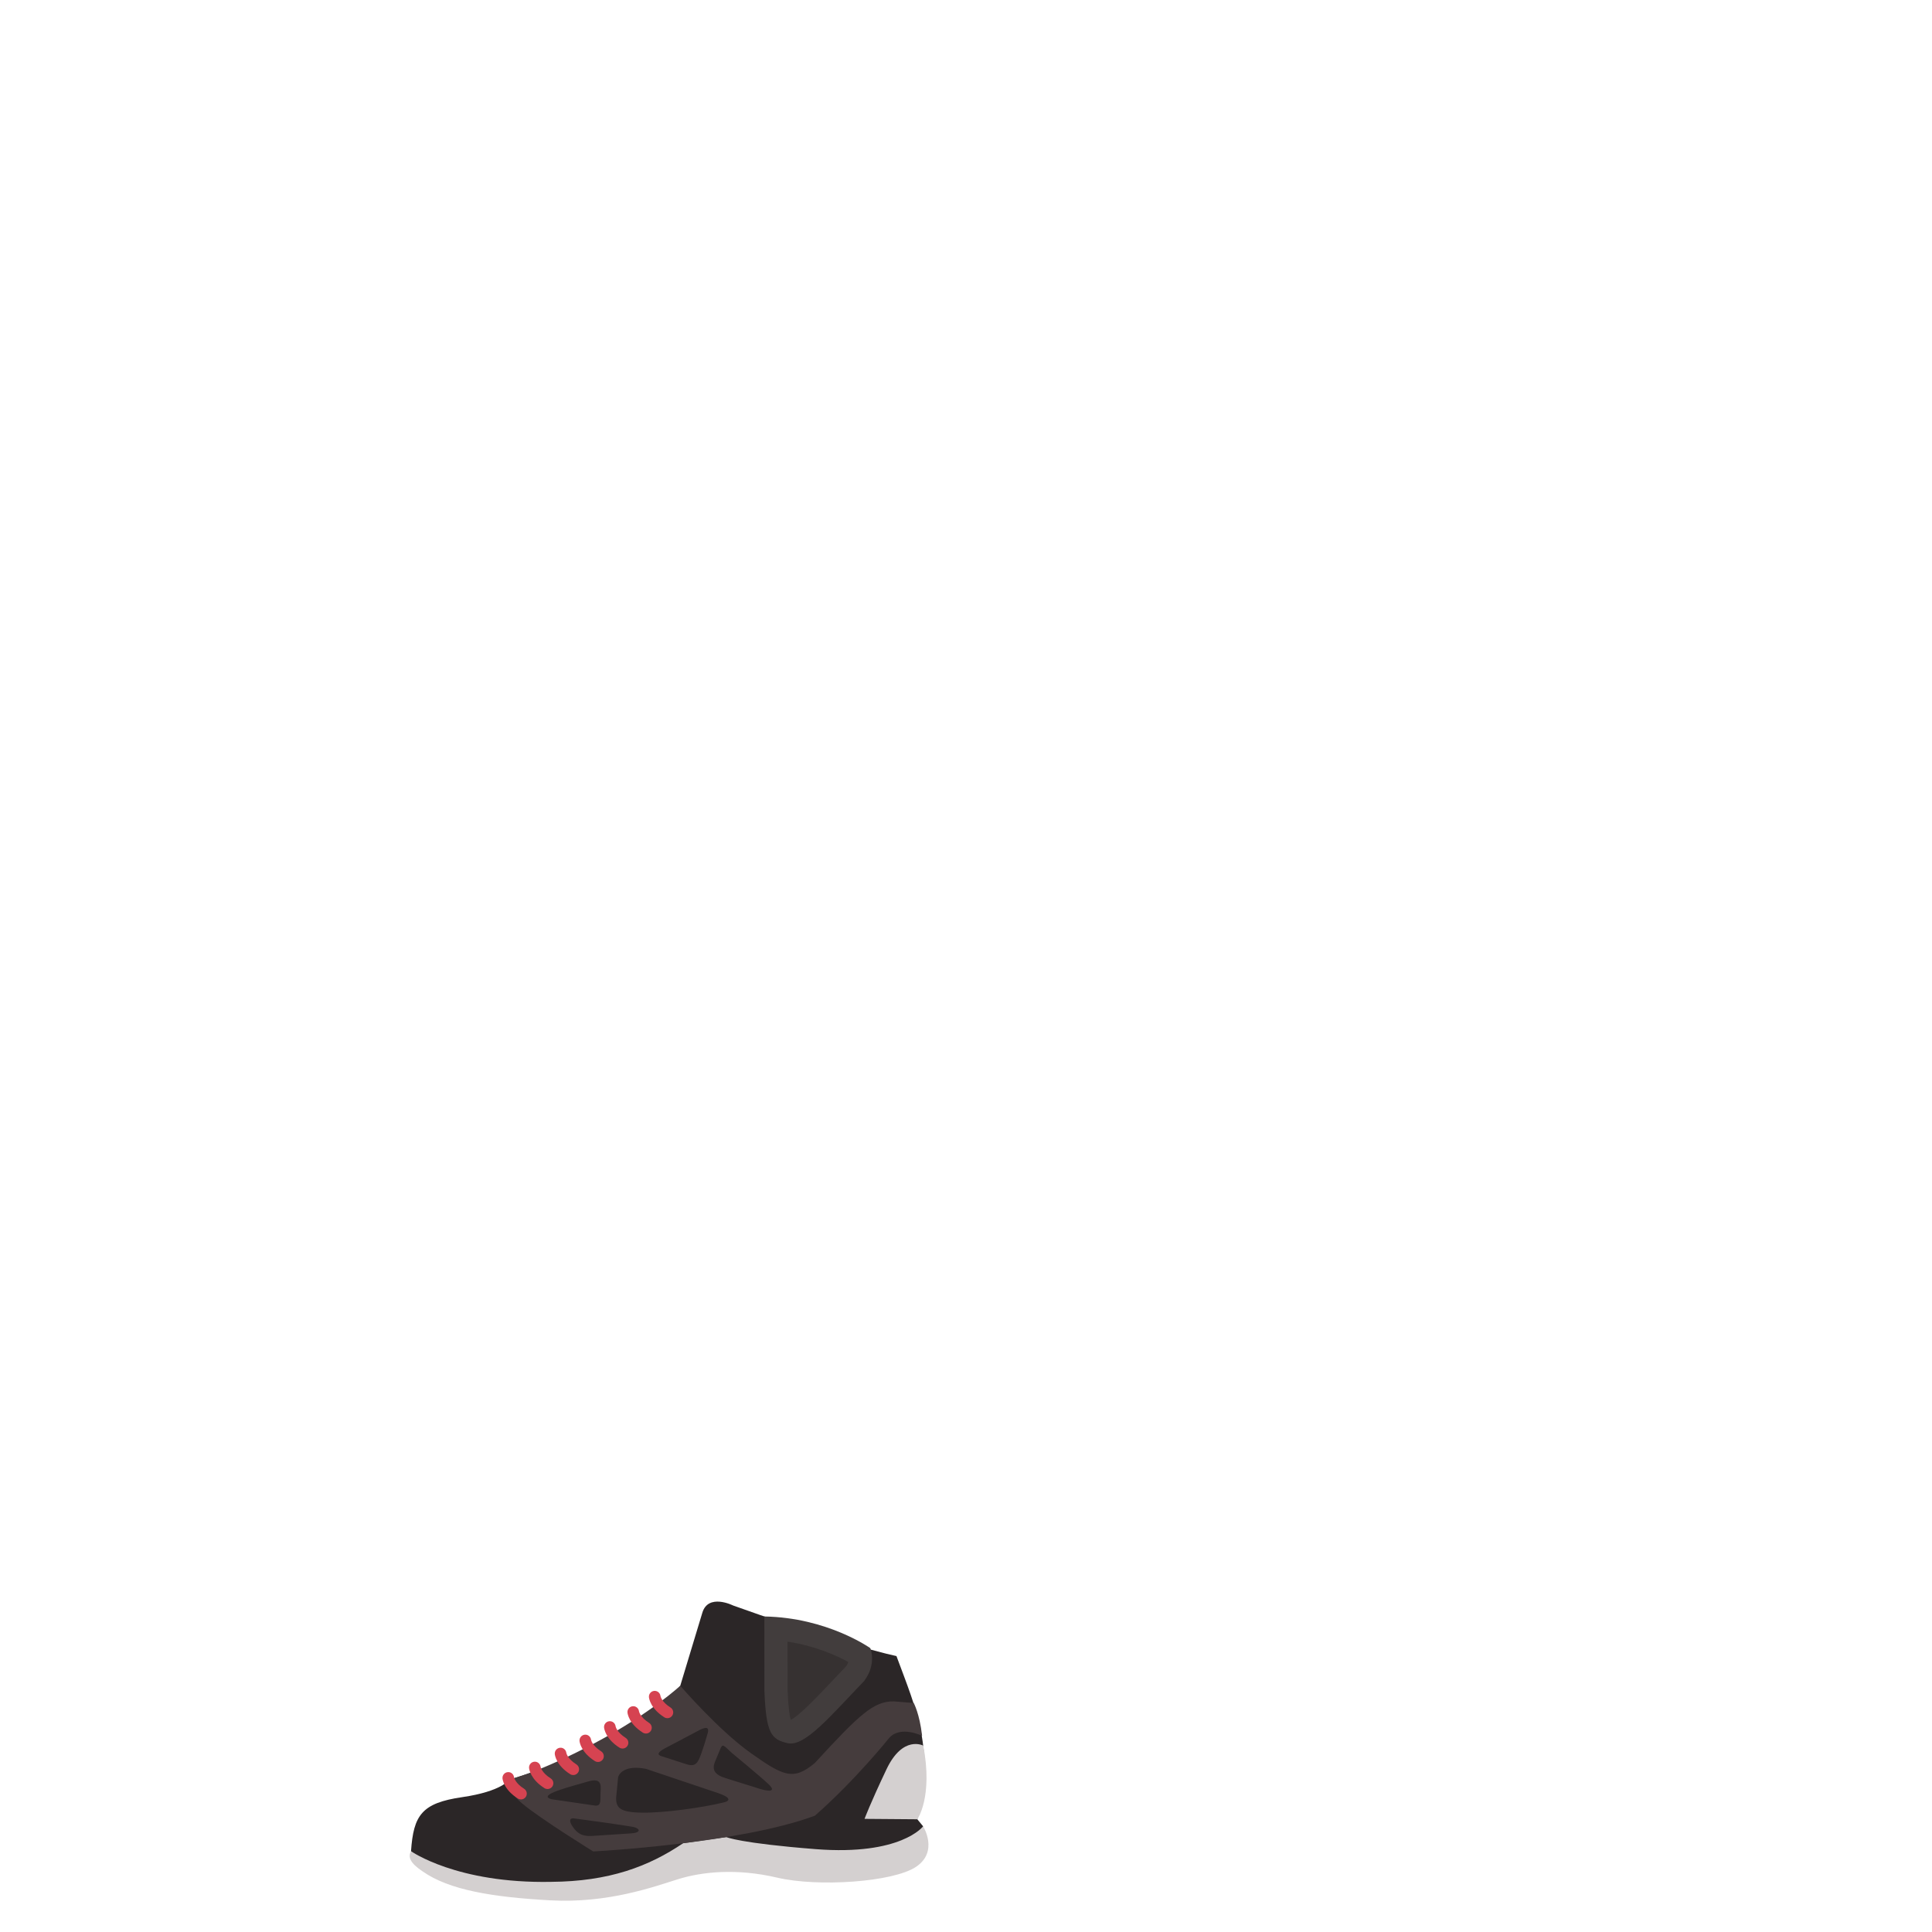 <?xml version="1.0" encoding="utf-8"?>
<!-- Generator: Adobe Illustrator 16.0.0, SVG Export Plug-In . SVG Version: 6.00 Build 0)  -->
<!DOCTYPE svg PUBLIC "-//W3C//DTD SVG 1.1//EN" "http://www.w3.org/Graphics/SVG/1.1/DTD/svg11.dtd">
<svg version="1.1" id="content" xmlns="http://www.w3.org/2000/svg" xmlns:xlink="http://www.w3.org/1999/xlink" x="0px" y="0px"
	 width="500px" height="500px" viewBox="0 0 500 500" enable-background="new 0 0 500 500" xml:space="preserve">
<rect id="position" display="none" fill="none" stroke="#000000" width="500" height="500"/>
<g>
	<path fill="#D4D0D0" d="M238.901,472.648c0,0,4.1,6.495-1.818,10.477c-5.92,3.979-25.383,5.286-35.953,2.806
		c-10.57-2.479-19.498-1.507-25.636,0.399c-6.139,1.904-18.042,6.301-33.045,5.476c-15.004-0.82-26.233-2.675-33.062-7.486
		c-3.319-2.203-3.837-3.757-3.016-5.229c28.896,1.278,112.132-9.275,112.132-9.275L238.901,472.648z"/>
	<path fill="#2B2627" d="M189.72,415.498c18.988,6.854,36.268,11.813,42.282,13.094c5.247,14.129,9.94,24.232,5.399,42.234
		c1.499,1.822,1.499,1.822,1.499,1.822s-5.69,7.63-27.756,5.912c-19.728-1.544-23.192-3.126-23.192-3.126l-11.15,1.587
		c-8.954,6.053-19.189,9.893-34.168,10.002c-24.437,0.476-36.263-7.936-36.263-7.936c0.642-9.312,2.773-12.46,13.196-13.979
		c10.424-1.519,12.188-4.515,12.188-4.515l33.411-10.752l10.883-13.574l5.696-18.827C183.244,412.248,189.72,415.498,189.72,415.498
		z"/>
	<path fill="#453C3D" d="M236.473,440.742l-5.039-0.422c-5.354-0.15-9.122,3.521-20.582,15.965c-5.543,4.622-8.13,3.371-16.539-2.59
		c-8.408-5.963-18.263-17.427-18.263-17.427s-7.712,7.188-22.078,14.81c-14.365,7.624-22.216,9.518-22.216,9.518
		s-1.162,2.333,3.479,6.224c4.639,3.893,18.283,12.33,18.283,12.33s37.828-1.96,57.392-9.257
		c10.581-9.296,19.224-20.134,19.224-20.134c2.958-3.284,8.507-0.523,8.507-0.523C237.984,443.453,236.473,440.742,236.473,440.742z
		 M172.121,452.438c0,0,5.674-2.963,8.133-4.29c2.458-1.374,3.617-1.491,2.701,1.073c0,0-0.642,2.297-1.454,4.562
		c-0.811,2.266-1.395,3.559-3.697,2.834c0,0-0.637-0.169-6.696-2.152C170.154,454.153,170.033,453.544,172.121,452.438z
		 M152.164,461.056c4.096-1.232,3.24,1.663,3.23,3.418c-0.01,1.755,0.16,3.079-1.612,2.779l-11.047-1.614
		C138.695,464.525,148.069,462.281,152.164,461.056z M163.317,474.477c-2.62,0.171-9.854,0.646-9.854,0.646
		c-3.074,0.244-4.236-0.89-5.298-2.449c-1.062-1.561-0.638-2.213,0.407-2.071c12.637,1.676,15.472,2.239,15.472,2.239
		C165.701,473.276,165.935,474.305,163.317,474.477z M187.507,466.418c-5.794,1.423-15.685,2.781-21.37,2.695
		c-5.685-0.086-6.719-1.229-6.683-3.861l0.523-5.38c0.42-1.237,2.221-3.068,7.211-2.093c0,0,15.287,5.126,18.587,6.246
		C189.077,465.145,189.024,465.983,187.507,466.418z M195.493,462.584c0,0-4.766-1.505-7.641-2.381
		c-2.877-0.877-3.587-2.146-2.897-4.057l1.46-3.521c0.605-1.458,0.846-0.961,2.98,1.026c0,0,7.384,6.093,9.52,8.111
		C201.052,463.785,199.019,463.824,195.493,462.584z"/>
	<path fill="#423D3D" d="M197.816,418.346l0.012,19.19c0.435,10.999,1.695,12.644,6.079,13.604
		c4.388,0.967,11.07-7.088,19.747-16.114c3.34-4.479,1.572-8.494,1.572-8.494S214.078,418.604,197.816,418.346z"/>
	<path fill="#D4D0D0" d="M238.95,451.768c0,0-5.279-2.825-9.534,6.138c-4.257,8.965-5.673,12.813-5.673,12.813l13.659,0.107
		C237.402,470.826,241.498,465.13,238.95,451.768z"/>
	<path opacity="0.5" fill="#2B2627" d="M204.641,445.112c-0.248-0.792-0.617-2.779-0.814-7.7l-0.009-12.557
		c7.23,1.092,12.828,3.672,15.737,5.256c-0.103,0.317-0.27,0.682-0.533,1.074c-1.189,1.237-2.341,2.463-3.455,3.642
		C211.868,438.746,206.877,444.034,204.641,445.112z"/>
	<path fill="#D64351" d="M134.83,465.693c-0.273,0-0.551-0.074-0.799-0.231c-3.59-2.267-3.954-4.898-3.983-5.19
		c-0.083-0.824,0.517-1.562,1.341-1.645c0.806-0.095,1.538,0.499,1.639,1.304c0.021,0.116,0.321,1.555,2.604,2.994
		c0.7,0.442,0.91,1.368,0.468,2.069C135.815,465.446,135.328,465.693,134.83,465.693z"/>
	<path fill="#D64351" d="M141.704,463.001c-0.274,0-0.551-0.075-0.8-0.232c-3.589-2.269-3.952-4.899-3.981-5.191
		c-0.083-0.824,0.517-1.562,1.341-1.645c0.806-0.097,1.537,0.499,1.639,1.305c0.021,0.115,0.321,1.553,2.604,2.997
		c0.7,0.441,0.909,1.368,0.466,2.068C142.688,462.754,142.202,463.001,141.704,463.001z"/>
	<path fill="#D64351" d="M148.361,459.385c-0.274,0-0.551-0.075-0.8-0.231c-3.59-2.271-3.952-4.901-3.981-5.194
		c-0.083-0.824,0.519-1.56,1.343-1.642c0.805-0.096,1.537,0.5,1.638,1.305c0.021,0.117,0.321,1.552,2.604,2.996
		c0.7,0.441,0.909,1.369,0.466,2.069C149.345,459.138,148.859,459.385,148.361,459.385z"/>
	<path fill="#D64351" d="M154.764,456.002c-0.274,0-0.551-0.075-0.8-0.23c-3.59-2.27-3.953-4.899-3.982-5.192
		c-0.083-0.824,0.518-1.56,1.342-1.644c0.816-0.099,1.537,0.499,1.639,1.305c0.021,0.118,0.321,1.553,2.604,2.994
		c0.7,0.442,0.909,1.368,0.467,2.068C155.748,455.755,155.261,456.002,154.764,456.002z"/>
	<path fill="#D64351" d="M161.116,452.525c-0.274,0-0.552-0.075-0.801-0.232c-3.586-2.271-3.952-4.902-3.981-5.195
		c-0.084-0.823,0.516-1.561,1.34-1.645c0.807-0.079,1.538,0.497,1.64,1.303c0.021,0.117,0.324,1.558,2.607,3.002
		c0.7,0.443,0.908,1.37,0.464,2.07C162.099,452.279,161.613,452.525,161.116,452.525z"/>
	<path fill="#D64351" d="M167.172,448.639c-0.274,0-0.551-0.074-0.8-0.231c-3.59-2.271-3.951-4.899-3.981-5.191
		c-0.083-0.825,0.519-1.561,1.343-1.643c0.801-0.092,1.537,0.499,1.638,1.305c0.021,0.116,0.321,1.551,2.604,2.994
		c0.7,0.442,0.909,1.369,0.466,2.069C168.156,448.392,167.669,448.639,167.172,448.639z"/>
	<path fill="#D64351" d="M172.727,444.668c-0.274,0-0.551-0.075-0.8-0.232c-3.588-2.268-3.952-4.896-3.982-5.189
		c-0.084-0.823,0.516-1.561,1.34-1.645c0.816-0.076,1.539,0.498,1.64,1.304c0.021,0.118,0.323,1.554,2.604,2.996
		c0.701,0.441,0.909,1.368,0.467,2.068C173.71,444.421,173.224,444.668,172.727,444.668z"/>
</g>
</svg>
